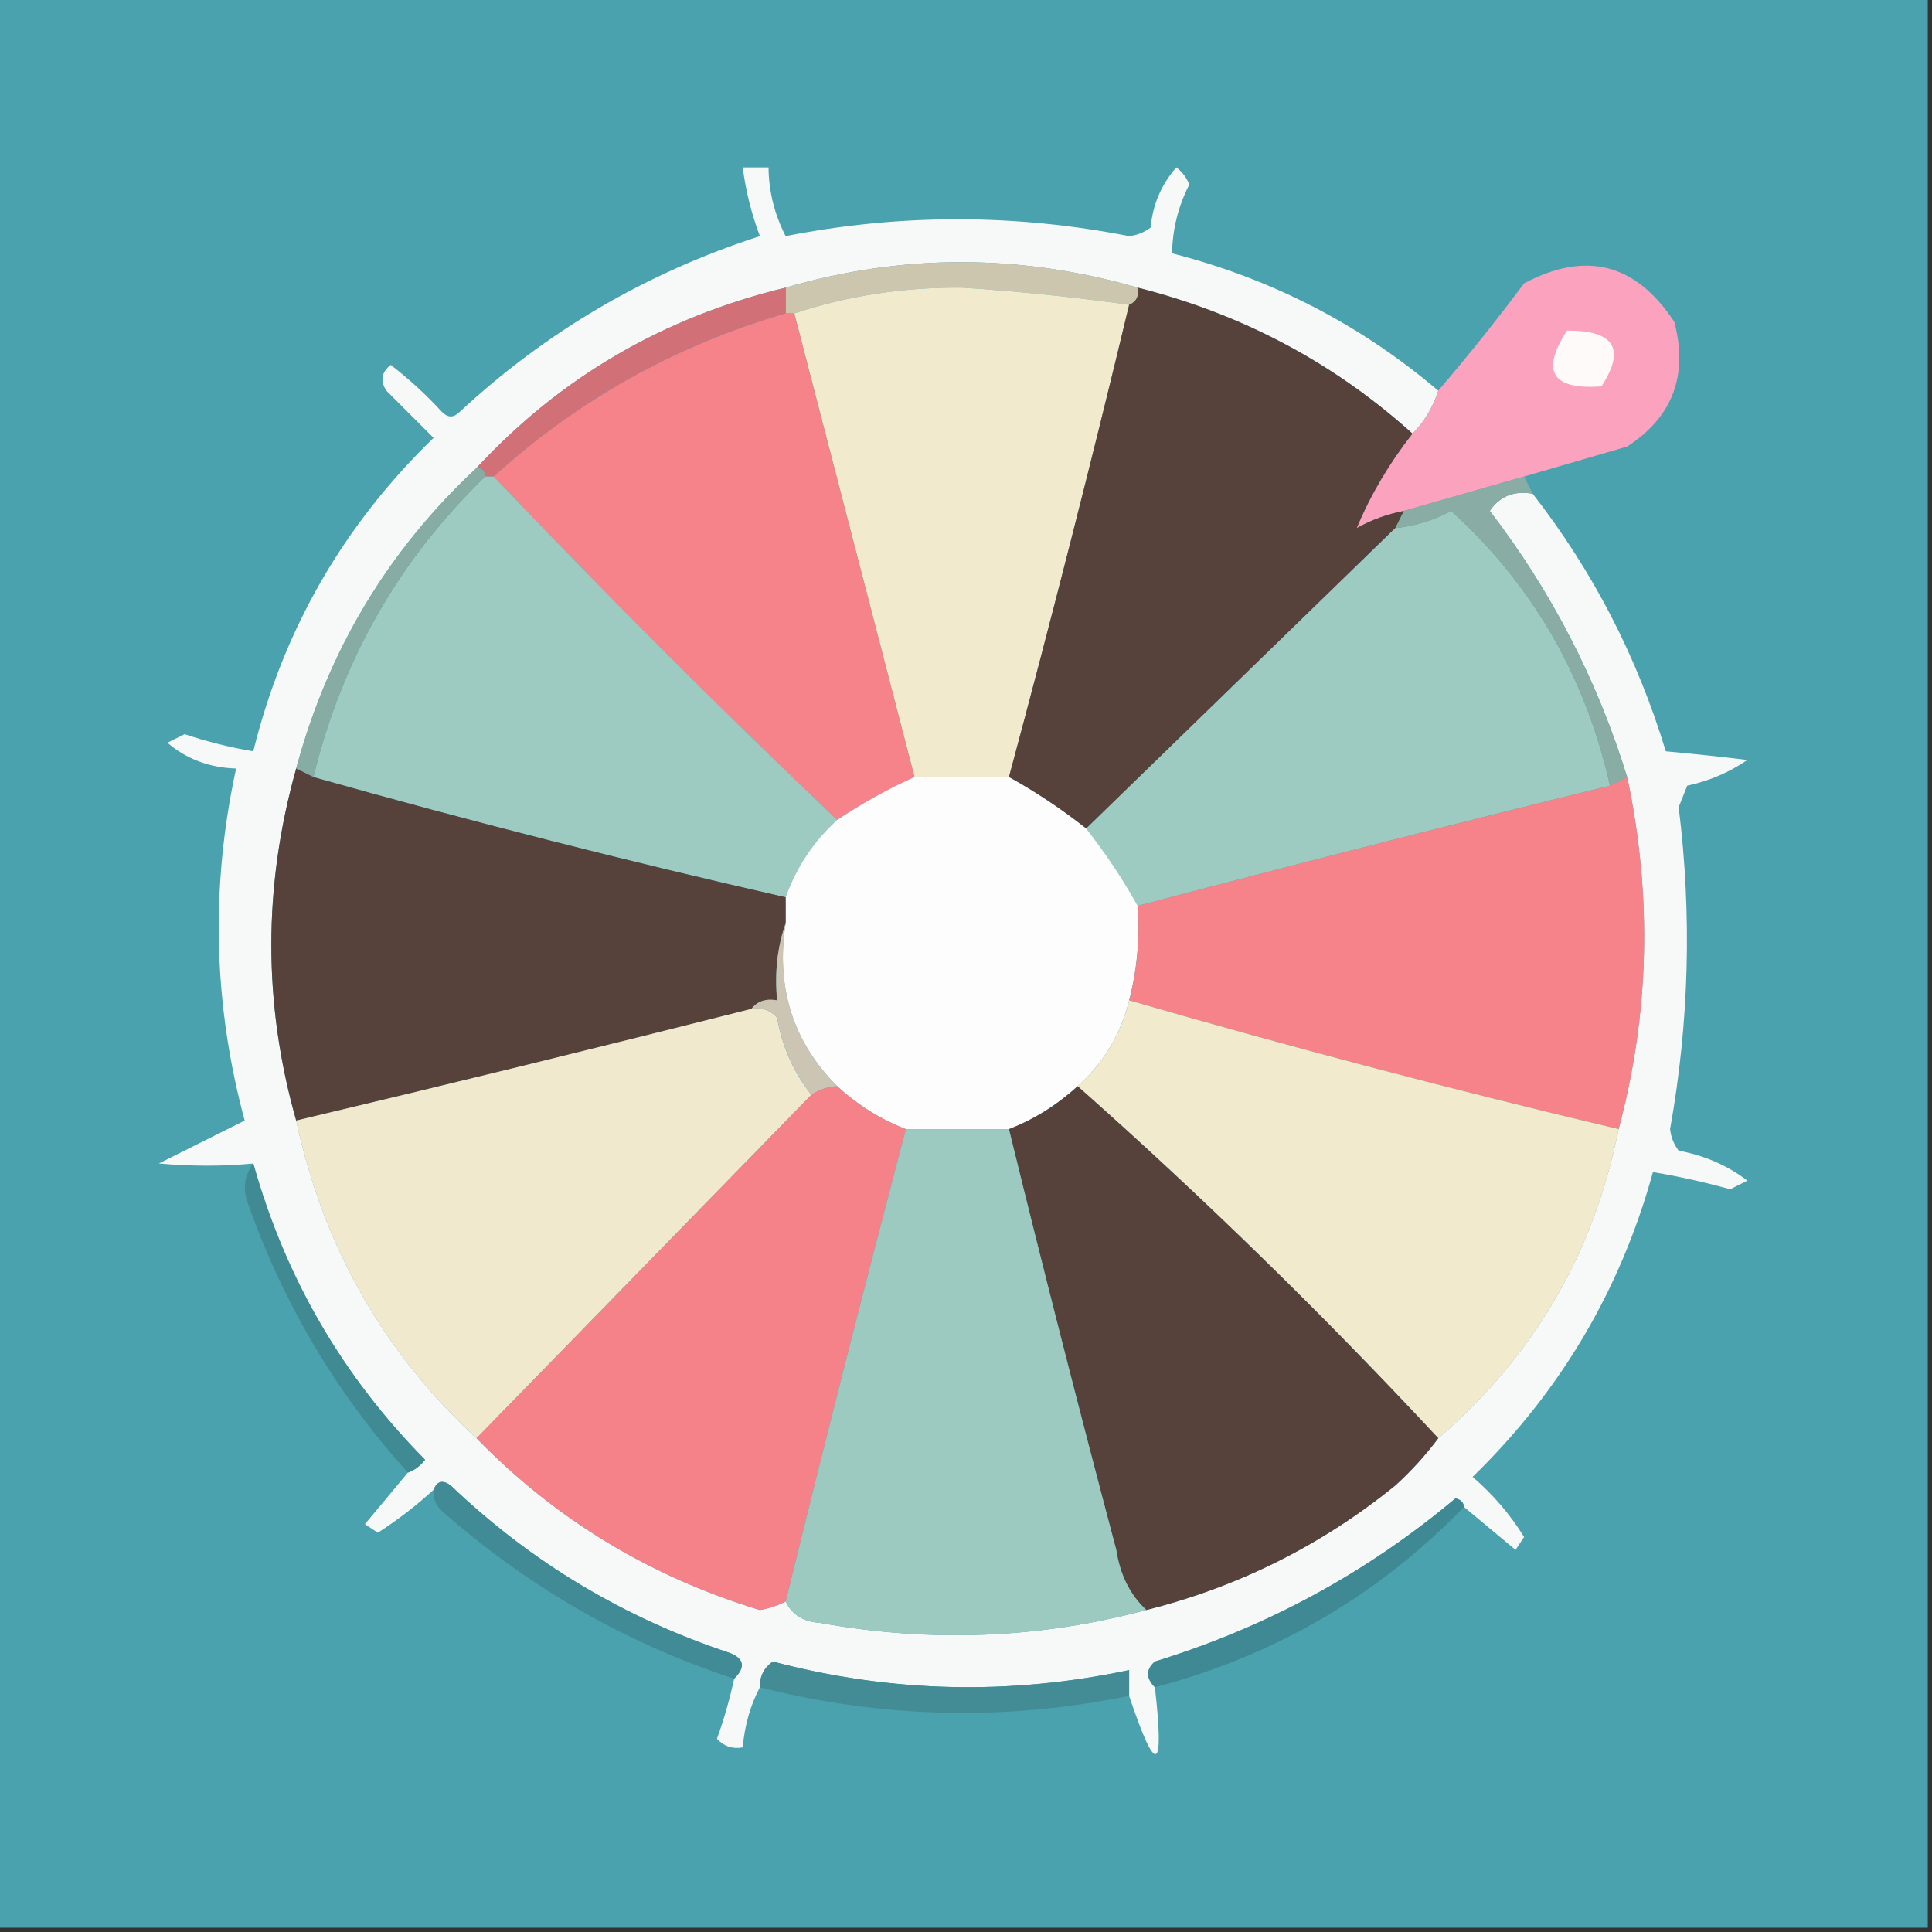 <svg width="32" height="32" viewBox="0 0 32 32" fill="none" xmlns="http://www.w3.org/2000/svg">
<rect x="0" y="0" width="32" height="32" fill="#333333" stroke="none"/>
<g clip-path="url(#clip0_161_464)">
<path fill-rule="evenodd" clip-rule="evenodd" d="M-0.07 -0.071C10.596 -0.071 21.263 -0.071 31.93 -0.071C31.93 10.596 31.93 21.262 31.93 31.929C21.263 31.929 10.596 31.929 -0.07 31.929C-0.07 21.262 -0.07 10.596 -0.07 -0.071Z" fill="#49A2AE"/>
<path fill-rule="evenodd" clip-rule="evenodd" d="M23.822 6.471C23.735 6.746 23.593 6.983 23.395 7.182C22.092 6.008 20.575 5.202 18.844 4.764C16.887 4.202 14.944 4.202 13.013 4.764C10.989 5.254 9.283 6.249 7.893 7.751C6.427 9.116 5.432 10.776 4.906 12.729C4.357 14.683 4.357 16.627 4.906 18.56C5.354 20.642 6.35 22.396 7.893 23.822C9.203 25.166 10.767 26.114 12.586 26.667C12.741 26.64 12.883 26.593 13.013 26.524C13.117 26.744 13.306 26.863 13.582 26.88C15.42 27.211 17.221 27.14 18.986 26.667C20.515 26.282 21.89 25.594 23.111 24.604C23.377 24.362 23.614 24.101 23.822 23.822C25.402 22.464 26.398 20.757 26.809 18.702C27.32 16.789 27.368 14.846 26.951 12.871C26.454 11.262 25.696 9.792 24.675 8.462C24.841 8.218 25.078 8.123 25.386 8.178C26.38 9.453 27.115 10.876 27.591 12.444C28.037 12.485 28.487 12.532 28.942 12.587C28.642 12.793 28.31 12.935 27.946 13.013C27.899 13.132 27.852 13.25 27.804 13.369C28.026 15.155 27.978 16.933 27.662 18.702C27.677 18.836 27.725 18.955 27.804 19.058C28.237 19.14 28.616 19.305 28.942 19.555C28.847 19.603 28.752 19.65 28.657 19.698C28.234 19.58 27.807 19.485 27.378 19.413C26.84 21.366 25.844 23.049 24.391 24.462C24.73 24.754 25.015 25.086 25.244 25.458C25.197 25.529 25.149 25.6 25.102 25.671C24.815 25.431 24.53 25.194 24.249 24.96C24.24 24.883 24.193 24.835 24.106 24.818C22.638 26.05 20.979 26.951 19.129 27.52C18.978 27.651 18.978 27.794 19.129 27.947C19.29 29.375 19.148 29.422 18.702 28.089C18.702 27.947 18.702 27.804 18.702 27.662C16.716 28.082 14.748 28.035 12.8 27.52C12.652 27.626 12.581 27.768 12.586 27.947C12.428 28.245 12.334 28.577 12.302 28.942C12.135 28.973 11.993 28.926 11.875 28.8C11.993 28.473 12.087 28.141 12.16 27.804C12.352 27.616 12.328 27.474 12.089 27.378C10.335 26.798 8.795 25.873 7.466 24.604C7.333 24.506 7.238 24.53 7.182 24.675C6.895 24.938 6.587 25.175 6.258 25.387C6.186 25.339 6.115 25.292 6.044 25.244C6.285 24.957 6.522 24.673 6.755 24.391C6.868 24.351 6.962 24.28 7.04 24.178C5.671 22.793 4.723 21.157 4.195 19.271C3.698 19.319 3.176 19.319 2.631 19.271C3.105 19.034 3.579 18.797 4.053 18.56C3.532 16.63 3.485 14.686 3.911 12.729C3.469 12.715 3.09 12.573 2.773 12.302C2.868 12.255 2.963 12.207 3.058 12.16C3.432 12.285 3.811 12.38 4.195 12.444C4.695 10.426 5.69 8.696 7.182 7.253C6.921 6.993 6.66 6.732 6.4 6.471C6.293 6.31 6.317 6.167 6.471 6.044C6.777 6.279 7.061 6.54 7.324 6.827C7.419 6.921 7.514 6.921 7.609 6.827C9.045 5.492 10.704 4.52 12.586 3.911C12.447 3.542 12.352 3.163 12.302 2.773C12.444 2.773 12.586 2.773 12.729 2.773C12.734 3.175 12.829 3.554 13.013 3.911C14.906 3.539 16.802 3.539 18.702 3.911C18.836 3.896 18.954 3.848 19.058 3.769C19.093 3.388 19.235 3.056 19.484 2.773C19.583 2.848 19.654 2.943 19.698 3.058C19.515 3.416 19.42 3.796 19.413 4.196C21.065 4.618 22.534 5.377 23.822 6.471Z" fill="#F7F9F9"/>
<path fill-rule="evenodd" clip-rule="evenodd" d="M18.845 4.764C18.869 4.905 18.822 5 18.703 5.049C17.783 4.92 16.858 4.825 15.929 4.764C14.962 4.757 14.038 4.899 13.156 5.191C13.108 5.191 13.061 5.191 13.014 5.191C13.014 5.049 13.014 4.907 13.014 4.764C14.944 4.202 16.888 4.202 18.845 4.764Z" fill="#CCC6AF"/>
<path fill-rule="evenodd" clip-rule="evenodd" d="M25.244 7.893C24.58 8.083 23.917 8.273 23.253 8.462C22.977 8.515 22.716 8.61 22.471 8.747C22.698 8.201 23.006 7.679 23.395 7.182C23.593 6.983 23.735 6.746 23.822 6.471C24.31 5.901 24.784 5.309 25.244 4.693C26.266 4.149 27.096 4.362 27.733 5.333C27.964 6.22 27.704 6.907 26.951 7.396C26.377 7.563 25.808 7.728 25.244 7.893Z" fill="#FAA2BE"/>
<path fill-rule="evenodd" clip-rule="evenodd" d="M13.013 4.764C13.013 4.907 13.013 5.049 13.013 5.191C11.183 5.726 9.572 6.627 8.177 7.893C8.13 7.893 8.082 7.893 8.035 7.893C8.035 7.799 7.987 7.751 7.893 7.751C9.282 6.249 10.989 5.254 13.013 4.764Z" fill="#D17076"/>
<path fill-rule="evenodd" clip-rule="evenodd" d="M18.703 5.049C18.075 7.666 17.411 10.274 16.712 12.871C16.19 12.871 15.669 12.871 15.147 12.871C14.484 10.311 13.82 7.751 13.156 5.191C14.038 4.899 14.963 4.757 15.93 4.764C16.859 4.825 17.783 4.92 18.703 5.049Z" fill="#F1EACD"/>
<path fill-rule="evenodd" clip-rule="evenodd" d="M13.013 5.191C13.061 5.191 13.108 5.191 13.155 5.191C13.819 7.751 14.483 10.311 15.147 12.871C14.707 13.068 14.28 13.305 13.867 13.582C11.923 11.733 10.027 9.837 8.178 7.893C9.572 6.627 11.184 5.726 13.013 5.191Z" fill="#F7838A"/>
<path fill-rule="evenodd" clip-rule="evenodd" d="M18.844 4.764C20.575 5.203 22.092 6.008 23.395 7.182C23.006 7.679 22.698 8.201 22.471 8.747C22.716 8.61 22.977 8.515 23.253 8.462C23.206 8.557 23.158 8.652 23.111 8.747C21.4 10.41 19.694 12.069 17.991 13.725C17.584 13.403 17.157 13.118 16.711 12.871C17.41 10.274 18.074 7.666 18.702 5.049C18.821 5 18.869 4.905 18.844 4.764Z" fill="#56413B"/>
<path fill-rule="evenodd" clip-rule="evenodd" d="M25.955 5.476C26.74 5.472 26.93 5.78 26.524 6.4C25.705 6.459 25.515 6.151 25.955 5.476Z" fill="#FEFAFA"/>
<path fill-rule="evenodd" clip-rule="evenodd" d="M8.036 7.893C8.083 7.893 8.131 7.893 8.178 7.893C10.027 9.837 11.923 11.733 13.867 13.582C13.477 13.935 13.192 14.362 13.014 14.862C10.39 14.266 7.783 13.602 5.191 12.871C5.663 10.932 6.611 9.273 8.036 7.893Z" fill="#9DCBC1"/>
<path fill-rule="evenodd" clip-rule="evenodd" d="M26.666 13.013C24.053 13.655 21.446 14.318 18.844 15.004C18.596 14.559 18.312 14.132 17.99 13.724C19.693 12.069 21.4 10.41 23.11 8.747C23.436 8.715 23.744 8.62 24.035 8.462C25.383 9.687 26.26 11.204 26.666 13.013Z" fill="#9DCBC1"/>
<path fill-rule="evenodd" clip-rule="evenodd" d="M7.893 7.751C7.988 7.751 8.035 7.798 8.035 7.893C6.61 9.273 5.662 10.932 5.191 12.871C5.096 12.824 5.001 12.776 4.906 12.729C5.432 10.776 6.427 9.116 7.893 7.751Z" fill="#86ACA4"/>
<path fill-rule="evenodd" clip-rule="evenodd" d="M25.245 7.893C25.292 7.988 25.34 8.083 25.387 8.178C25.079 8.123 24.842 8.218 24.676 8.462C25.696 9.792 26.455 11.262 26.951 12.871C26.857 12.918 26.762 12.966 26.667 13.013C26.261 11.204 25.384 9.687 24.036 8.462C23.745 8.62 23.437 8.715 23.111 8.747C23.159 8.652 23.206 8.557 23.254 8.462C23.917 8.273 24.581 8.083 25.245 7.893Z" fill="#89ACA4"/>
<path fill-rule="evenodd" clip-rule="evenodd" d="M15.146 12.871C15.668 12.871 16.189 12.871 16.711 12.871C17.157 13.118 17.583 13.403 17.991 13.724C18.312 14.132 18.597 14.559 18.844 15.004C18.881 15.54 18.833 16.062 18.702 16.569C18.56 17.138 18.276 17.612 17.849 17.991C17.507 18.303 17.128 18.54 16.711 18.702C16.142 18.702 15.573 18.702 15.004 18.702C14.587 18.54 14.208 18.303 13.866 17.991C13.131 17.253 12.846 16.352 13.013 15.289C13.013 15.147 13.013 15.004 13.013 14.862C13.192 14.362 13.476 13.935 13.866 13.582C14.28 13.305 14.706 13.068 15.146 12.871Z" fill="#FEFDFD"/>
<path fill-rule="evenodd" clip-rule="evenodd" d="M4.906 12.729C5.001 12.776 5.096 12.824 5.191 12.871C7.782 13.602 10.39 14.266 13.013 14.862C13.013 15.004 13.013 15.147 13.013 15.289C12.874 15.685 12.827 16.112 12.871 16.569C12.687 16.535 12.545 16.582 12.444 16.711C9.937 17.345 7.424 17.962 4.906 18.56C4.357 16.627 4.357 14.683 4.906 12.729Z" fill="#56413B"/>
<path fill-rule="evenodd" clip-rule="evenodd" d="M26.952 12.871C27.369 14.846 27.321 16.789 26.81 18.702C24.087 18.057 21.385 17.346 18.703 16.569C18.834 16.062 18.882 15.54 18.845 15.004C21.447 14.318 24.055 13.655 26.668 13.013C26.762 12.966 26.857 12.918 26.952 12.871Z" fill="#F6838A"/>
<path fill-rule="evenodd" clip-rule="evenodd" d="M12.444 16.711C12.611 16.68 12.753 16.727 12.871 16.853C12.954 17.334 13.144 17.761 13.44 18.133C11.591 20.03 9.742 21.926 7.893 23.822C6.349 22.396 5.354 20.642 4.906 18.56C7.424 17.962 9.936 17.345 12.444 16.711Z" fill="#F1E9CD"/>
<path fill-rule="evenodd" clip-rule="evenodd" d="M18.703 16.569C21.384 17.346 24.087 18.057 26.81 18.702C26.399 20.757 25.403 22.464 23.823 23.822C21.919 21.776 19.928 19.832 17.85 17.991C18.277 17.612 18.561 17.138 18.703 16.569Z" fill="#F1EACD"/>
<path fill-rule="evenodd" clip-rule="evenodd" d="M13.014 15.289C12.848 16.352 13.132 17.253 13.867 17.991C13.71 17.999 13.568 18.047 13.441 18.133C13.145 17.761 12.956 17.334 12.872 16.853C12.755 16.727 12.612 16.68 12.445 16.711C12.546 16.582 12.688 16.535 12.872 16.569C12.828 16.112 12.875 15.685 13.014 15.289Z" fill="#CDC5B3"/>
<path fill-rule="evenodd" clip-rule="evenodd" d="M13.866 17.991C14.207 18.303 14.586 18.54 15.004 18.702C14.318 21.304 13.654 23.912 13.013 26.524C12.882 26.593 12.74 26.64 12.586 26.667C10.767 26.114 9.202 25.166 7.893 23.822C9.741 21.926 11.59 20.03 13.439 18.133C13.566 18.047 13.708 17.999 13.866 17.991Z" fill="#F68289"/>
<path fill-rule="evenodd" clip-rule="evenodd" d="M17.849 17.991C19.927 19.832 21.918 21.776 23.822 23.822C23.614 24.101 23.377 24.362 23.111 24.604C21.89 25.594 20.515 26.282 18.986 26.667C18.717 26.415 18.551 26.083 18.489 25.671C17.873 23.351 17.28 21.028 16.711 18.702C17.128 18.54 17.507 18.303 17.849 17.991Z" fill="#56413B"/>
<path fill-rule="evenodd" clip-rule="evenodd" d="M15.005 18.702C15.574 18.702 16.143 18.702 16.711 18.702C17.281 21.028 17.873 23.351 18.489 25.671C18.551 26.083 18.717 26.415 18.987 26.667C17.222 27.14 15.42 27.211 13.583 26.88C13.307 26.863 13.117 26.744 13.014 26.524C13.655 23.912 14.319 21.304 15.005 18.702Z" fill="#9DCAC0"/>
<path fill-rule="evenodd" clip-rule="evenodd" d="M4.196 19.271C4.724 21.158 5.672 22.793 7.041 24.178C6.963 24.28 6.868 24.351 6.756 24.391C5.588 23.098 4.711 21.629 4.125 19.982C4.014 19.714 4.038 19.477 4.196 19.271Z" fill="#408A94"/>
<path fill-rule="evenodd" clip-rule="evenodd" d="M12.159 27.805C10.367 27.216 8.755 26.291 7.324 25.031C7.217 24.936 7.169 24.817 7.182 24.676C7.238 24.53 7.333 24.506 7.466 24.605C8.794 25.873 10.335 26.798 12.088 27.378C12.328 27.474 12.351 27.616 12.159 27.805Z" fill="#408B95"/>
<path fill-rule="evenodd" clip-rule="evenodd" d="M24.249 24.96C22.828 26.424 21.122 27.42 19.129 27.947C18.978 27.794 18.978 27.651 19.129 27.52C20.979 26.951 22.639 26.05 24.107 24.818C24.193 24.835 24.24 24.883 24.249 24.96Z" fill="#3F8994"/>
<path fill-rule="evenodd" clip-rule="evenodd" d="M18.702 28.089C16.645 28.508 14.607 28.46 12.586 27.947C12.581 27.768 12.652 27.626 12.8 27.52C14.748 28.035 16.715 28.082 18.702 27.662C18.702 27.805 18.702 27.947 18.702 28.089Z" fill="#438C95"/>
</g>
<defs>
<clipPath id="clip0_161_464">
<rect width="32" height="32" fill="white"/>
</clipPath>
</defs>
</svg>
